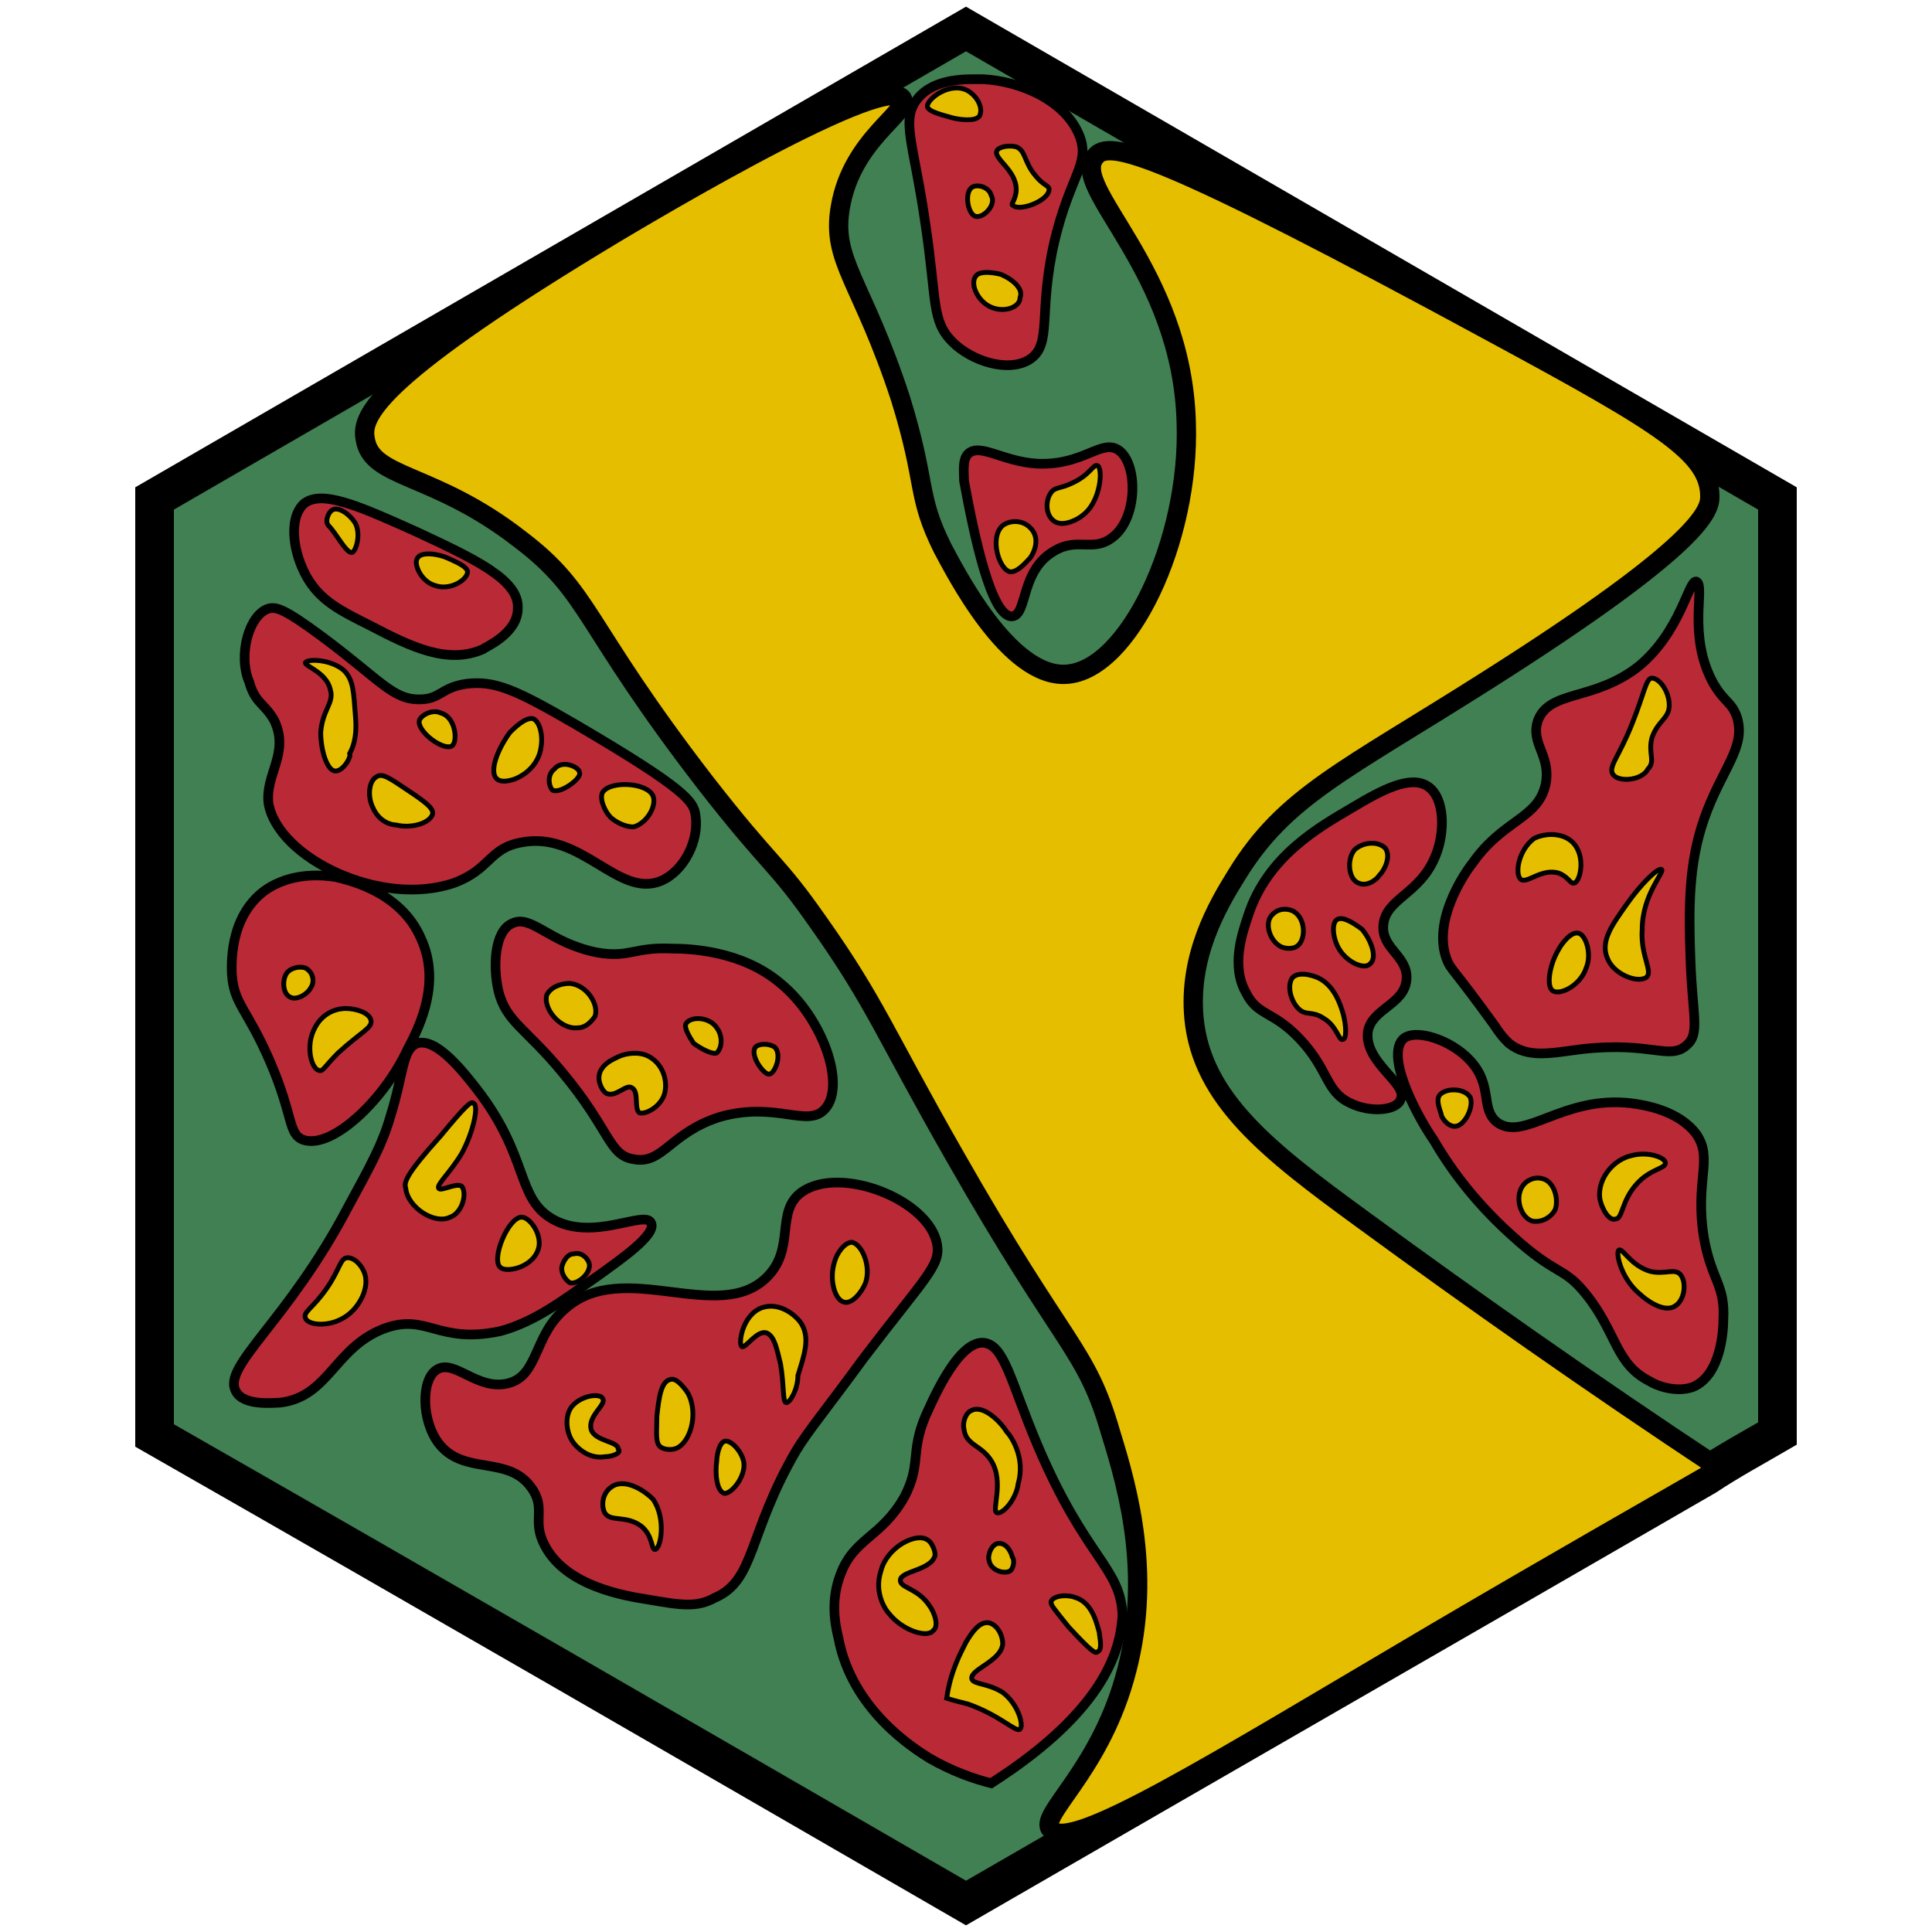 <?xml version="1.0" encoding="utf-8"?><!-- Generator: Adobe Illustrator 26.0.3, SVG Export Plug-In . SVG Version: 6.00 Build 0)  --><svg version="1.1" id="Ebene_2_00000109015629924098340060000008336861892324566444_"	 xmlns="http://www.w3.org/2000/svg" xmlns:xlink="http://www.w3.org/1999/xlink" x="0px" y="0px" viewBox="0 0 100 100"	 style="enable-background:new 0 0 100 100;" xml:space="preserve"><style type="text/css">	.st0{fill:#418052;stroke:#000000;stroke-width:2;stroke-miterlimit:10;}	.st1{fill:#e6be00;stroke:#000000;stroke-miterlimit:10;}	.st2{fill:#b92a36;stroke:#000000;stroke-width:0.5;stroke-miterlimit:10;}	.st3{fill:#b92a36;stroke:#000000;stroke-width:0.5;stroke-miterlimit:10;}	.st4{fill:#e6be00;stroke:#000000;stroke-width:0.25;stroke-miterlimit:10;}	.st5{fill:#e6be00;stroke:#000000;stroke-width:0.25;stroke-miterlimit:10;}</style><path class="st0" d="M92,25.8L50,1.5L8,25.8v48.5c14,8,28,16.1,42,24.2c12.8-7.4,25.5-14.7,38.3-22.1c1.2-0.8,2.5-1.5,3.7-2.2V25.8z	"/><path class="st1" d="M74.3,84.5c-11.7,6.9-18.9,11.4-19.9,10.2c-0.7-0.7,2.4-2.9,3.8-7.8c1.5-5.2,0.2-9.8-0.7-12.7	c-1.3-4.5-2.3-4.2-8.1-14.4c-3.6-6.3-4.1-7.9-7-12c-2.3-3.3-2.4-2.8-5.9-7.3c-6.4-8.3-5.9-9.8-9.6-12.6c-4.5-3.5-7.7-3.1-8-5.2	c-0.2-1.1,0.4-3,11.9-10c1.3-0.8,14.9-9,15.9-7.6c0.4,0.7-2.6,2.1-3.2,5.6c-0.5,2.8,1.1,3.8,3.1,9.9c1.4,4.5,0.8,5,2.2,7.8	c0.6,1.1,3.4,6.7,6.4,6.5c3.2-0.2,6.4-6.9,6.2-13c-0.2-8-6.1-12.2-4.7-13.8c0.7-0.9,3.2-0.3,20.7,9.2c8.7,4.7,11.1,6.2,11.1,8.4	c0,0.7-0.3,2.4-11.5,9.5c-7.4,4.7-10.5,6-13,10.1c-1,1.6-2.5,4.2-2.2,7.4c0.4,4.2,3.9,6.9,8.7,10.4C76.1,67.2,82.2,71.5,89,76	C85.7,77.9,80.6,80.8,74.3,84.5z"/><path class="st2" d="M58.1,83.6c-0.1-2.5-1.9-2.9-4.4-8.8c-1.4-3.3-1.7-5.2-2.8-5.3c-1.4-0.1-2.8,3.4-3,3.8	c-0.8,1.9-0.2,2.5-1.1,4.2c-1.2,2.1-2.6,2.1-3.3,4c-0.5,1.3-0.3,2.5-0.1,3.3c0.7,3.7,3.9,5.7,4.7,6.2c1.2,0.7,2.4,1.1,3.2,1.3	C57.4,88.4,58,85.2,58.1,83.6z"/><path class="st2" d="M37,82.7c2.1-0.9,1.7-3.3,4.2-7.6c0.6-1,1.6-2.2,3.5-4.8c3.2-4.2,4-4.8,3.8-5.9c-0.4-2.3-5-4.1-7-2.7	c-1.4,1-0.3,2.9-1.8,4.4c-2.5,2.5-7.4-1-10.4,1.6c-1.7,1.4-1.4,3.5-3,3.9s-2.8-1.3-3.7-0.7c-0.8,0.5-0.8,2.6,0.1,3.8	c1.3,1.7,3.6,0.6,4.8,2.3c0.8,1.1,0,1.7,0.7,3c1.1,2.1,4.1,2.6,5.4,2.8C35.3,83.1,36.1,83.2,37,82.7z"/><path class="st3" d="M18,62.5c1.2-2.2,1.8-3.3,2.2-4.7c0.7-2.2,0.6-3.5,1.4-3.8c1-0.3,2.4,1.5,3.1,2.4c2.7,3.5,2,5.6,3.9,6.7	c2.1,1.2,4.8-0.5,5.1,0.2c0.3,0.6-1.6,1.9-2.7,2.7c-2,1.4-3.3,2.4-5.1,2.9c-3.3,0.7-3.8-1-6.1-0.1c-2.5,1-2.8,3.5-5.3,3.8	c-0.3,0-1.9,0.2-2.3-0.6C11.5,70.7,14.9,68.4,18,62.5z"/><path class="st3" d="M26.5,47.8c1-0.5,1.9,1,4.4,1.5c1.7,0.3,1.9-0.3,3.9-0.2c0.9,0,3.6,0.1,5.6,1.8c2.2,1.8,3.4,5.3,2.3,6.5	c-0.9,1-2.5-0.4-5.4,0.4c-2.6,0.8-3,2.5-4.5,2.2c-1.3-0.2-1.2-1.5-3.7-4.5c-1.9-2.3-2.9-2.6-3.3-4.2C25.5,50,25.6,48.2,26.5,47.8z"	/><path class="st2" d="M17.4,45.4c-0.6-0.1-2.3-0.3-3.7,0.7c-1.9,1.4-1.7,4-1.7,4.3c0.1,1.6,0.8,1.8,2,4.6s0.9,3.7,1.7,4	c1.5,0.5,4.2-2.1,5.4-4.7c0.7-1.3,1.7-3.5,0.7-5.7C20.7,46,17.7,45.5,17.4,45.4z"/><path class="st3" d="M12.9,35.3c-0.6-1.4,0-3.5,1-3.8c0.4-0.1,0.8,0,2.7,1.4c3.1,2.3,3.7,3.3,5.1,3.3c1.1,0,1.1-0.6,2.4-0.8	c1.5-0.2,2.6,0.3,5.7,2.1c5.8,3.4,6.1,4,6.2,4.7c0.2,1.3-0.6,2.9-1.8,3.4c-2.2,0.9-4.1-2.6-7.2-2c-1.7,0.3-1.6,1.4-3.5,2.1	c-3.8,1.3-9.1-1.3-9.6-4.1c-0.2-1.5,1.1-2.6,0.3-4.3C13.7,36.4,13.2,36.4,12.9,35.3z"/><path class="st3" d="M15.9,29.9c-0.7-1.2-1-3-0.2-3.8c0.9-0.8,2.9,0.1,5.8,1.4c3,1.4,5.4,2.5,5.3,4c0,1.3-1.7,2-1.8,2.1	c-1.8,0.8-3.7-0.1-5.8-1.2C17.6,31.6,16.6,31.1,15.9,29.9z"/><path class="st2" d="M49.9,24.9c0-0.4-0.1-1.1,0.2-1.4c0.6-0.6,1.8,0.4,3.6,0.5c2.4,0.1,3.3-1.3,4.2-0.7c1,0.7,1,3.5-0.3,4.5	c-1,0.8-1.8,0-3,0.7c-1.8,1-1.4,3.3-2.2,3.4C51.3,32,50.4,27.6,49.9,24.9z"/><path class="st2" d="M49.3,17.7c1,1,2.9,1.6,4,0.9c1.2-0.8,0.4-2.4,1.3-6.2c0.8-3.3,1.8-3.9,1.3-5.3c-0.7-1.9-3.1-2.9-5-3	c-0.8,0-2.5-0.1-3.4,1c-0.9,1.1-0.2,2.3,0.4,6.5C48.5,15.6,48.2,16.6,49.3,17.7z"/><path class="st2" d="M72.6,53.8c0.6-0.6,2.5,0,3.5,1.1c1.2,1.3,0.5,2.5,1.4,3.2c1.4,1,3.4-1.4,6.9-1c0.8,0.1,2.5,0.4,3.4,1.6	c0.9,1.3-0.1,2.4,0.4,5.4c0.4,2.2,1.1,2.4,1,4.2c0,0.5-0.1,2.9-1.6,3.5c-0.9,0.3-1.9-0.1-2.2-0.3c-1.8-0.9-1.7-2.5-3.3-4.5	c-1.2-1.5-1.5-0.9-3.9-3.1c-2.1-1.9-3.3-3.7-4-4.9C73.5,58,71.7,54.8,72.6,53.8z"/><path class="st2" d="M72.5,56.9c0.4-0.8-1.9-1.9-1.7-3.5c0.2-1.2,1.9-1.4,2-2.7c0.1-1.2-1.3-1.6-1.2-2.8c0.1-1.4,1.9-1.6,2.7-3.6	c0.5-1.2,0.5-3-0.4-3.6c-0.9-0.6-2.4,0.2-3.9,1.1c-1.7,1-4.4,2.5-5.4,5.6c-0.3,0.9-0.9,2.6-0.1,4c0.6,1.2,1.4,0.9,2.8,2.4	c1.5,1.6,1.3,2.7,2.6,3.3C70.9,57.6,72.3,57.5,72.5,56.9z"/><path class="st3" d="M78.1,54c1,0.8,2.2,0.5,3.8,0.3c3.6-0.4,4.5,0.6,5.4-0.2c0.7-0.6,0.3-1.5,0.2-4.4c-0.1-2.7-0.1-5,0.7-7.3	c0.9-2.6,2.2-3.7,1.7-5.3c-0.3-0.8-0.6-0.7-1.2-1.7c-1.4-2.5-0.4-5.1-0.9-5.3c-0.4-0.1-0.8,2.6-3,4.4c-2.3,1.8-4.6,1.2-5.2,2.8	c-0.4,1.2,0.7,1.8,0.4,3.3c-0.4,1.8-2.2,1.8-3.8,4.1c-0.4,0.5-2.1,3-1.3,5c0.2,0.5,0.3,0.4,2.4,3.3C77.7,53.6,77.8,53.7,78.1,54z"/><path class="st4" d="M50.1,88.2c1.7,0.6,2.5,1.5,2.7,1.3c0.2-0.2-0.1-1.3-0.9-1.9c-0.8-0.5-1.5-0.4-1.6-0.7	c-0.1-0.5,1.5-0.9,1.6-1.8c0-0.5-0.3-1-0.7-1.1c-0.5-0.1-0.9,0.5-1.2,1c-0.3,0.6-0.8,1.5-1,2.9C49.3,88,49.7,88.1,50.1,88.2z"/><path class="st4" d="M52.4,80.6c-0.1-0.4-0.4-0.8-0.8-0.7c-0.3,0.1-0.5,0.6-0.4,0.9c0.1,0.5,0.8,0.7,1.1,0.5	C52.5,81.1,52.5,80.7,52.4,80.6z"/><path class="st4" d="M55.3,84.2c1.2,1.3,1.4,1.4,1.5,1.3c0.3-0.1,0.1-0.8,0.1-1c-0.1-0.3-0.3-1.5-1.2-1.8c-0.5-0.2-1.2-0.1-1.3,0.2	C54.4,83.1,54.5,83.2,55.3,84.2z"/><path class="st4" d="M45.6,81.3c-0.4,1.2,0.3,2.1,0.4,2.2c0.7,0.9,2,1.3,2.3,0.9c0.3-0.2,0.1-0.9-0.2-1.3c-0.6-0.9-1.5-0.9-1.5-1.3	c0-0.5,1.6-0.5,1.8-1.3c0-0.3-0.2-0.7-0.4-0.8C47.4,79.3,45.9,80.1,45.6,81.3z"/><path class="st4" d="M52.7,76.8c0.4-1.4-0.4-2.5-0.6-2.7c-0.3-0.5-1.2-1.4-1.8-1.1c-0.3,0.1-0.5,0.6-0.4,1c0.1,0.8,0.9,0.8,1.4,1.6	c0.7,1.1,0,2.6,0.3,2.7C51.9,78.4,52.6,77.6,52.7,76.8z"/><path class="st4" d="M33.8,77.6c-0.6-0.6-1.6-1.1-2.2-0.6c-0.4,0.3-0.5,0.9-0.3,1.3c0.3,0.5,1.1,0.1,1.9,0.7	c0.6,0.5,0.5,1.2,0.7,1.2C34.2,80.2,34.5,78.6,33.8,77.6z"/><path class="st4" d="M35.6,72.1c-0.2-0.3-0.6-0.8-0.9-0.7c-0.5,0.1-0.6,1-0.7,1.9c0,0.8-0.1,1.4,0.2,1.6c0.3,0.2,0.7,0.1,0.7,0.1	C35.7,74.8,36.2,73.2,35.6,72.1z"/><path class="st4" d="M38.5,75.7c-0.1-0.6-0.7-1.2-1-1.1c-0.3,0.1-0.4,0.8-0.4,1c-0.1,0.7,0,1.6,0.4,1.7	C37.9,77.3,38.6,76.4,38.5,75.7z"/><path class="st4" d="M32,75c0-0.4-1.2-0.4-1.4-1c-0.2-0.7,0.8-1.3,0.6-1.6c-0.1-0.3-1.1-0.2-1.6,0.4c-0.4,0.5-0.3,1.4,0.1,1.9	s1,0.8,1.6,0.7C31.7,75.4,32.2,75.2,32,75z"/><path class="st4" d="M41.3,71.2c0.3-1,0.7-2,0.1-2.8c-0.4-0.5-1.2-1-2-0.7c-1,0.4-1.2,1.9-1,2c0.2,0.1,0.8-0.9,1.3-0.7	c0.4,0.2,0.5,0.8,0.7,1.6c0.2,1.2,0.1,2,0.3,2S41.3,71.9,41.3,71.2z"/><path class="st4" d="M44.8,66.4c0.3-0.9-0.2-2-0.7-2.1c-0.4,0-0.8,0.6-0.9,1c-0.3,0.9,0,2,0.5,2.1C44.1,67.5,44.6,66.9,44.8,66.4z"	/><path class="st5" d="M16.9,66.7c0.7-1,0.7-1.6,1.1-1.6s0.8,0.5,0.9,0.9c0.2,0.8-0.4,1.8-1.1,2.2c-0.8,0.5-1.9,0.4-2,0	C15.7,67.9,16.2,67.7,16.9,66.7z"/><path class="st5" d="M23.9,61.4c-0.3-0.2-1.1,0.3-1.2,0.1c-0.1-0.2,0.6-0.8,1.2-1.8c0.6-1.1,0.9-2.5,0.6-2.6c-0.1-0.1-0.3,0-1.7,1.7	c-1.8,2-1.9,2.4-1.8,2.7c0.1,1,1.5,1.9,2.3,1.5C23.9,62.8,24.2,61.8,23.9,61.4z"/><path class="st5" d="M27.9,64.5C28,63.8,27.4,63,27,63c-0.7,0-1.6,2.2-1.1,2.6C26.2,65.9,27.7,65.6,27.9,64.5z"/><path class="st5" d="M29.5,66.4c0.4,0.1,1.1-0.5,1-1c-0.1-0.3-0.4-0.6-0.8-0.5c-0.3,0-0.5,0.3-0.6,0.6S29.2,66.2,29.5,66.4z"/><path class="st4" d="M17.5,54.5c1.2-1.1,1.8-1.3,1.7-1.7c-0.1-0.4-0.8-0.6-1.3-0.6c-0.7,0-1.3,0.4-1.6,1c-0.5,0.9-0.2,2.1,0.2,2.2	C16.7,55.5,16.8,55.2,17.5,54.5z"/><path class="st4" d="M16.1,51.1c0.2-0.3,0.1-0.8-0.3-1c-0.3-0.1-0.7,0-0.9,0.2c-0.3,0.3-0.3,1.1,0.1,1.3	C15.3,51.8,15.9,51.5,16.1,51.1z"/><path class="st5" d="M18.1,39c0.1-0.2,0.4-0.7,0.3-1.9c-0.1-1.3-0.1-1.9-0.6-2.4c-0.7-0.6-1.9-0.6-2-0.4c0,0.2,1.1,0.5,1.3,1.4	c0.2,0.7-0.4,1-0.5,2.2c0,0.9,0.3,1.9,0.7,2C17.7,40,18.2,39.2,18.1,39z"/><path class="st5" d="M20.5,42.7c0.8,0.2,1.8-0.1,1.9-0.6c0-0.3-0.4-0.6-1.3-1.2c-0.9-0.6-1.3-0.9-1.6-0.7c-0.4,0.2-0.5,1-0.2,1.6	C19.6,42.5,20.2,42.7,20.5,42.7z"/><path class="st5" d="M22.8,36.9c-0.4-0.2-1,0.1-1.1,0.4c-0.1,0.6,1.3,1.6,1.7,1.3C23.7,38.4,23.6,37.1,22.8,36.9z"/><path class="st5" d="M26.7,40.3c0.7-0.3,1.2-0.9,1.3-1.6c0.1-0.5,0-1.3-0.4-1.5c-0.4-0.1-1,0.5-1.2,0.7c-0.6,0.8-1.1,2-0.7,2.4	C26,40.6,26.7,40.3,26.7,40.3z"/><path class="st5" d="M30,40c0-0.3-0.9-0.7-1.3-0.2c-0.4,0.3-0.3,0.9-0.1,1.1C29,41.1,30.1,40.3,30,40z"/><path class="st5" d="M32.8,42.8c0.7-0.2,1.2-1.1,1-1.6c-0.3-0.7-2.2-0.8-2.6-0.2c-0.2,0.3,0.1,1,0.4,1.3	C31.7,42.4,32.2,42.8,32.8,42.8z"/><path class="st5" d="M31.4,56.6c0.5,0.2,1-0.5,1.3-0.3c0.4,0.2,0.1,1.1,0.4,1.3c0.3,0.1,1.1-0.3,1.3-1c0.2-0.8-0.2-1.7-1-2	c-0.6-0.2-1.2,0-1.4,0.1s-1,0.4-1,1.1C31,56.1,31.2,56.5,31.4,56.6z"/><path class="st5" d="M30.8,52.6c0.2-0.6-0.4-1.6-1.3-1.7c-0.5,0-1,0.2-1.2,0.6c-0.2,0.7,0.7,1.8,1.6,1.7	C30.3,53.2,30.6,52.9,30.8,52.6z"/><path class="st5" d="M37.1,54.5c0.3-0.3,0.3-0.9,0-1.3c-0.4-0.6-1.4-0.6-1.6-0.2c-0.1,0.2,0.2,0.7,0.4,1	C36.3,54.3,36.9,54.6,37.1,54.5z"/><path class="st5" d="M40.1,54.2c-0.3-0.2-0.8-0.2-1,0c-0.3,0.4,0.4,1.4,0.7,1.4S40.5,54.6,40.1,54.2z"/><path class="st5" d="M18.4,27.1c-0.3-0.5-0.9-0.9-1.2-0.7C17,26.5,16.8,27,17,27.2l0,0c0.4,0.4,0.9,1.4,1.2,1.4	C18.4,28.6,18.7,27.7,18.4,27.1z"/><path class="st5" d="M24.2,29.6c0-0.3-0.8-0.6-1-0.7c-0.4-0.2-1.4-0.4-1.6,0c-0.2,0.3,0.2,1.2,0.9,1.4C23.3,30.6,24.2,30,24.2,29.6z	"/><path class="st4" d="M52.8,15.4c0.2-0.5-0.5-1-1-1.2c-0.4-0.1-1.1-0.2-1.3,0.1c-0.3,0.4,0.1,1.3,0.8,1.6	C52,16.2,52.8,15.9,52.8,15.4z"/><path class="st4" d="M51.3,10.1c-0.1-0.4-0.7-0.6-1-0.4c-0.4,0.3-0.2,1.4,0.2,1.5S51.6,10.6,51.3,10.1z"/><path class="st4" d="M52.4,10.6c0.3,0.4,1.9-0.2,1.9-0.8c0-0.2-0.3-0.2-0.7-0.7c-0.6-0.7-0.5-1.3-1-1.5c-0.4-0.1-0.9,0-1,0.2	c-0.2,0.4,1,1,1,2C52.6,10.3,52.3,10.6,52.4,10.6z"/><path class="st4" d="M50.7,6c0.2-0.4-0.1-1-0.6-1.3C49.2,4.2,48,5.1,48,5.5c0,0.3,1,0.5,1.3,0.6C49.7,6.2,50.5,6.3,50.7,6z"/><path class="st4" d="M69.5,52.4c-0.1-0.3-0.4-1.4-1.3-1.8c0,0-0.9-0.4-1.3,0c-0.3,0.4-0.1,1.2,0.3,1.6s0.7,0.1,1.3,0.5	c0.7,0.4,0.8,1.2,1,1.1C69.7,53.8,69.7,53.1,69.5,52.4z"/><path class="st4" d="M67.1,49c0.5-0.3,0.5-1.4-0.1-1.8c-0.3-0.2-0.8-0.2-1.1,0.1c-0.5,0.4-0.2,1.4,0.4,1.7	C66.3,49,66.7,49.2,67.1,49z"/><path class="st4" d="M70.9,49.9c0.4-0.3,0.1-1.2-0.4-1.8c-0.4-0.3-1-0.7-1.3-0.5c-0.3,0.2-0.2,1,0.1,1.5	C69.7,49.8,70.6,50.2,70.9,49.9z"/><path class="st4" d="M71.4,45.3c0.3-0.3,0.6-1,0.3-1.4c-0.4-0.4-1.2-0.3-1.6,0.1c-0.4,0.5-0.3,1.5,0.2,1.7	C70.7,45.9,71.2,45.6,71.4,45.3z"/><path class="st5" d="M79.4,43.4c0.6-0.3,1.5-0.3,2,0.2c0.7,0.7,0.4,2,0.1,2.1c-0.2,0.1-0.3-0.3-0.8-0.5c-0.9-0.3-1.7,0.6-2,0.3	C78.4,45.2,78.6,44,79.4,43.4z"/><path class="st5" d="M85.3,39.8c0.4-0.4,0-0.8,0.2-1.6c0.3-0.9,0.9-1,0.9-1.7s-0.5-1.4-0.9-1.4c-0.3,0-0.4,0.8-1,2.3	c-0.7,1.8-1.3,2.3-1,2.7C83.8,40.5,85,40.4,85.3,39.8z"/><path class="st5" d="M82.1,50.1c0.3-0.7,0-1.7-0.4-1.8c-0.4-0.1-0.9,0.6-1,0.8c-0.5,0.8-0.7,2-0.3,2.2C80.8,51.5,81.8,51,82.1,50.1z	"/><path class="st5" d="M85.2,50.6c0.4-0.3-0.3-1.1-0.2-2.5c0-1.8,1.2-3,1-3.1c-0.2-0.1-1.1,0.8-1.8,1.8c-0.7,1-1.4,1.9-1,2.8	C83.5,50.4,84.7,50.9,85.2,50.6z"/><path class="st4" d="M80.5,62.6c0.2-0.6-0.1-1.5-0.7-1.6c-0.4-0.1-0.8,0.1-1,0.4c-0.4,0.6-0.1,1.6,0.5,1.8	C79.8,63.3,80.3,63,80.5,62.6z"/><path class="st4" d="M83.6,63.1c0.4,0,0.3-0.9,1.1-1.8c0.7-0.8,1.5-0.8,1.5-1.1c0-0.3-0.9-0.6-1.7-0.4c-1,0.2-1.8,1.2-1.7,2.2	C82.9,62.6,83.3,63.2,83.6,63.1z"/><path class="st4" d="M86.7,67.6c0.5-0.3,0.6-1.2,0.3-1.6c-0.3-0.4-0.8,0-1.6-0.2c-1-0.3-1.4-1.2-1.6-1.1c-0.2,0.1,0.1,1.5,1.1,2.3	C85.1,67.2,86.1,68,86.7,67.6z"/><path class="st4" d="M76.1,56.8c-0.3-0.5-1.3-0.5-1.6-0.1c-0.2,0.3,0.1,0.9,0.1,1s0.3,0.6,0.7,0.6C75.8,58.3,76.3,57.3,76.1,56.8z"	/><path class="st4" d="M53.3,28.9c0.1-0.1,0.6-0.9,0.1-1.5c-0.4-0.5-1.1-0.5-1.5-0.2c-0.7,0.6-0.2,2.3,0.4,2.4	C52.7,29.6,53.1,29.1,53.3,28.9z"/><path class="st4" d="M56,26.7c1-0.7,1.1-2.5,0.8-2.6c-0.2-0.1-0.4,0.5-1.3,0.9c-0.6,0.3-0.9,0.2-1.1,0.5c-0.3,0.4-0.3,1.2,0.2,1.5	S55.9,26.8,56,26.7z"/></svg>